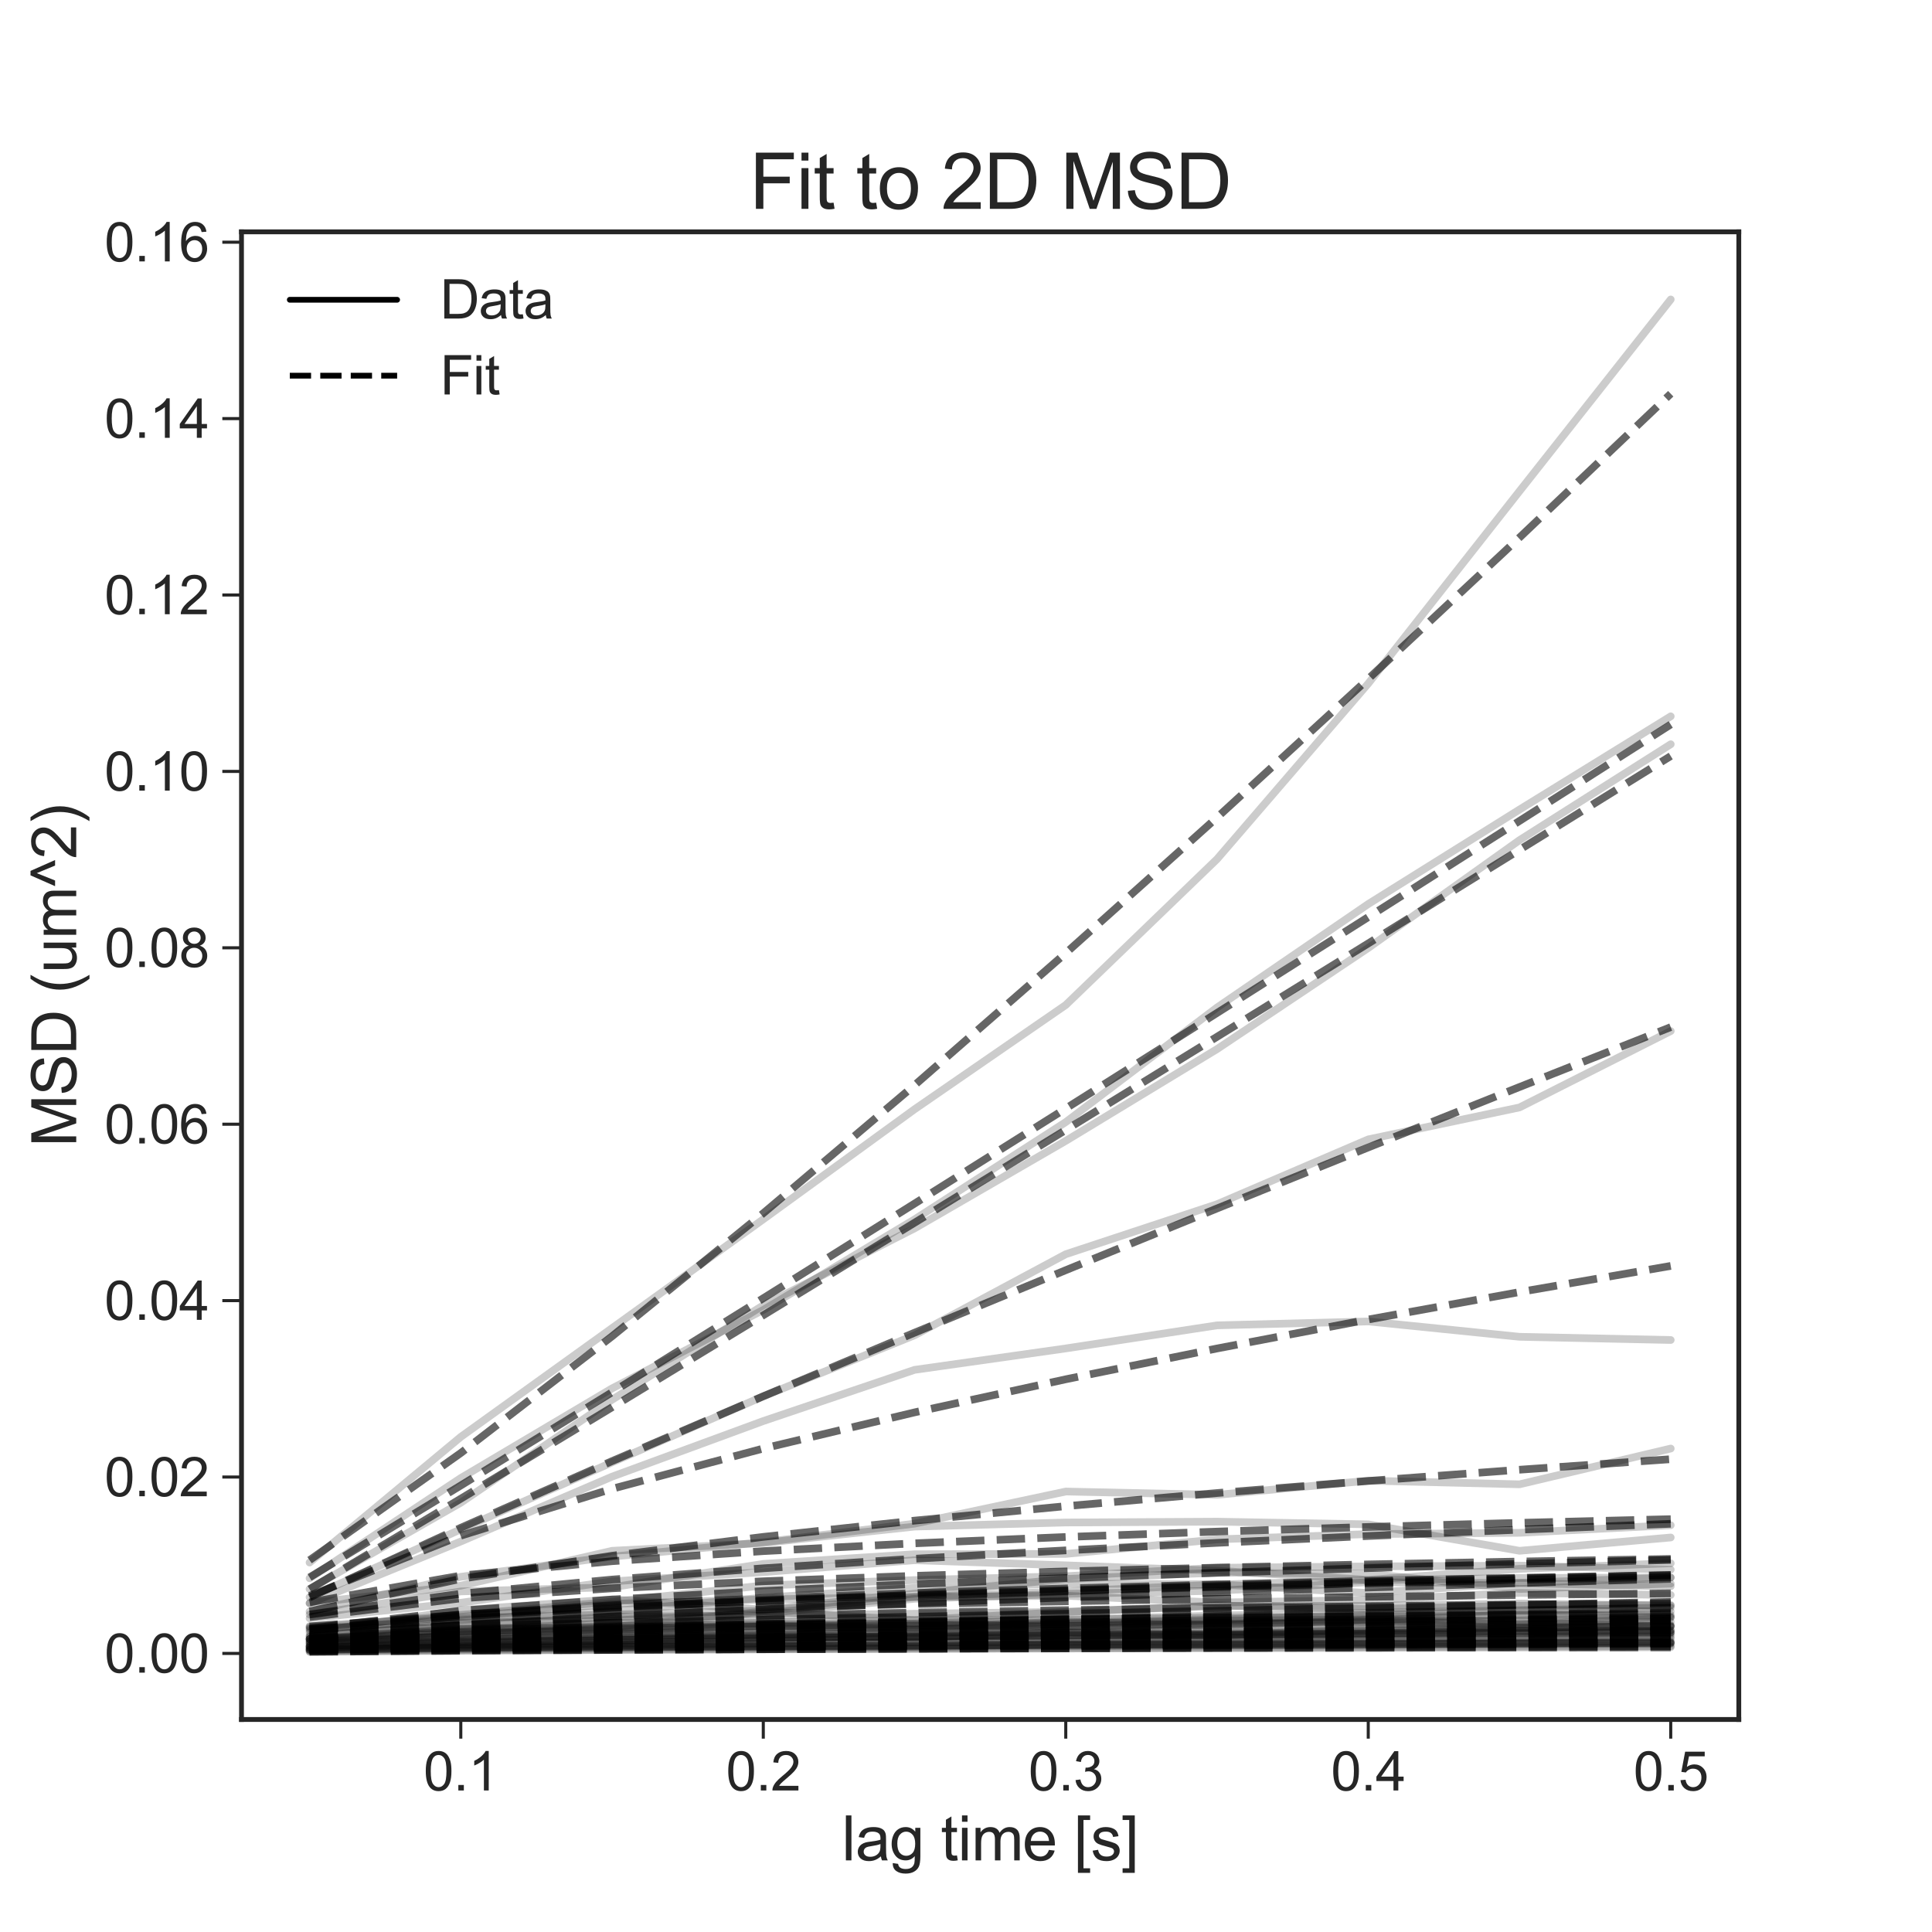 <?xml version="1.0" encoding="utf-8" standalone="no"?>
<!DOCTYPE svg PUBLIC "-//W3C//DTD SVG 1.1//EN"
  "http://www.w3.org/Graphics/SVG/1.1/DTD/svg11.dtd">
<svg xmlns:xlink="http://www.w3.org/1999/xlink" width="504pt" height="504pt" viewBox="0 0 504 504" xmlns="http://www.w3.org/2000/svg" version="1.1">
 <defs>
  <style type="text/css">*{stroke-linejoin: round; stroke-linecap: butt}</style>
 </defs>
 <g id="figure_1">
  <g id="patch_1">
   <path d="M 0 504 
L 504 504 
L 504 0 
L 0 0 
z
" style="fill: #ffffff"/>
  </g>
  <g id="axes_1">
   <g id="patch_2">
    <path d="M 63 448.56 
L 453.6 448.56 
L 453.6 60.48 
L 63 60.48 
z
" style="fill: #ffffff"/>
   </g>
   <g id="matplotlib.axis_1">
    <g id="xtick_1">
     <g id="line2d_1">
      <defs>
       <path id="m3edb7be509" d="M 0 0 
L 0 5 
" style="stroke: #262626; stroke-width: 0.8"/>
      </defs>
      <g>
       <use xlink:href="#m3edb7be509" x="120.209" y="448.56" style="fill: #262626; stroke: #262626; stroke-width: 0.8"/>
      </g>
     </g>
     <g id="text_1">
      <!-- 0.1 -->
      <g style="fill: #262626" transform="translate(110.479 467.081) scale(0.14 -0.14)">
       <defs>
        <path id="ArialMT-30" d="M 266 2259 
Q 266 3072 433 3567 
Q 600 4063 929 4331 
Q 1259 4600 1759 4600 
Q 2128 4600 2406 4451 
Q 2684 4303 2865 4023 
Q 3047 3744 3150 3342 
Q 3253 2941 3253 2259 
Q 3253 1453 3087 958 
Q 2922 463 2592 192 
Q 2263 -78 1759 -78 
Q 1097 -78 719 397 
Q 266 969 266 2259 
z
M 844 2259 
Q 844 1131 1108 757 
Q 1372 384 1759 384 
Q 2147 384 2411 759 
Q 2675 1134 2675 2259 
Q 2675 3391 2411 3762 
Q 2147 4134 1753 4134 
Q 1366 4134 1134 3806 
Q 844 3388 844 2259 
z
" transform="scale(0.016)"/>
        <path id="ArialMT-2e" d="M 581 0 
L 581 641 
L 1222 641 
L 1222 0 
L 581 0 
z
" transform="scale(0.016)"/>
        <path id="ArialMT-31" d="M 2384 0 
L 1822 0 
L 1822 3584 
Q 1619 3391 1289 3197 
Q 959 3003 697 2906 
L 697 3450 
Q 1169 3672 1522 3987 
Q 1875 4303 2022 4600 
L 2384 4600 
L 2384 0 
z
" transform="scale(0.016)"/>
       </defs>
       <use xlink:href="#ArialMT-30"/>
       <use xlink:href="#ArialMT-2e" x="55.615"/>
       <use xlink:href="#ArialMT-31" x="83.398"/>
      </g>
     </g>
    </g>
    <g id="xtick_2">
     <g id="line2d_2">
      <g>
       <use xlink:href="#m3edb7be509" x="199.118" y="448.56" style="fill: #262626; stroke: #262626; stroke-width: 0.8"/>
      </g>
     </g>
     <g id="text_2">
      <!-- 0.2 -->
      <g style="fill: #262626" transform="translate(189.388 467.081) scale(0.14 -0.14)">
       <defs>
        <path id="ArialMT-32" d="M 3222 541 
L 3222 0 
L 194 0 
Q 188 203 259 391 
Q 375 700 629 1000 
Q 884 1300 1366 1694 
Q 2113 2306 2375 2664 
Q 2638 3022 2638 3341 
Q 2638 3675 2398 3904 
Q 2159 4134 1775 4134 
Q 1369 4134 1125 3890 
Q 881 3647 878 3216 
L 300 3275 
Q 359 3922 746 4261 
Q 1134 4600 1788 4600 
Q 2447 4600 2831 4234 
Q 3216 3869 3216 3328 
Q 3216 3053 3103 2787 
Q 2991 2522 2730 2228 
Q 2469 1934 1863 1422 
Q 1356 997 1212 845 
Q 1069 694 975 541 
L 3222 541 
z
" transform="scale(0.016)"/>
       </defs>
       <use xlink:href="#ArialMT-30"/>
       <use xlink:href="#ArialMT-2e" x="55.615"/>
       <use xlink:href="#ArialMT-32" x="83.398"/>
      </g>
     </g>
    </g>
    <g id="xtick_3">
     <g id="line2d_3">
      <g>
       <use xlink:href="#m3edb7be509" x="278.027" y="448.56" style="fill: #262626; stroke: #262626; stroke-width: 0.8"/>
      </g>
     </g>
     <g id="text_3">
      <!-- 0.3 -->
      <g style="fill: #262626" transform="translate(268.297 467.081) scale(0.14 -0.14)">
       <defs>
        <path id="ArialMT-33" d="M 269 1209 
L 831 1284 
Q 928 806 1161 595 
Q 1394 384 1728 384 
Q 2125 384 2398 659 
Q 2672 934 2672 1341 
Q 2672 1728 2419 1979 
Q 2166 2231 1775 2231 
Q 1616 2231 1378 2169 
L 1441 2663 
Q 1497 2656 1531 2656 
Q 1891 2656 2178 2843 
Q 2466 3031 2466 3422 
Q 2466 3731 2256 3934 
Q 2047 4138 1716 4138 
Q 1388 4138 1169 3931 
Q 950 3725 888 3313 
L 325 3413 
Q 428 3978 793 4289 
Q 1159 4600 1703 4600 
Q 2078 4600 2393 4439 
Q 2709 4278 2876 4000 
Q 3044 3722 3044 3409 
Q 3044 3113 2884 2869 
Q 2725 2625 2413 2481 
Q 2819 2388 3044 2092 
Q 3269 1797 3269 1353 
Q 3269 753 2831 336 
Q 2394 -81 1725 -81 
Q 1122 -81 723 278 
Q 325 638 269 1209 
z
" transform="scale(0.016)"/>
       </defs>
       <use xlink:href="#ArialMT-30"/>
       <use xlink:href="#ArialMT-2e" x="55.615"/>
       <use xlink:href="#ArialMT-33" x="83.398"/>
      </g>
     </g>
    </g>
    <g id="xtick_4">
     <g id="line2d_4">
      <g>
       <use xlink:href="#m3edb7be509" x="356.936" y="448.56" style="fill: #262626; stroke: #262626; stroke-width: 0.8"/>
      </g>
     </g>
     <g id="text_4">
      <!-- 0.4 -->
      <g style="fill: #262626" transform="translate(347.206 467.081) scale(0.14 -0.14)">
       <defs>
        <path id="ArialMT-34" d="M 2069 0 
L 2069 1097 
L 81 1097 
L 81 1613 
L 2172 4581 
L 2631 4581 
L 2631 1613 
L 3250 1613 
L 3250 1097 
L 2631 1097 
L 2631 0 
L 2069 0 
z
M 2069 1613 
L 2069 3678 
L 634 1613 
L 2069 1613 
z
" transform="scale(0.016)"/>
       </defs>
       <use xlink:href="#ArialMT-30"/>
       <use xlink:href="#ArialMT-2e" x="55.615"/>
       <use xlink:href="#ArialMT-34" x="83.398"/>
      </g>
     </g>
    </g>
    <g id="xtick_5">
     <g id="line2d_5">
      <g>
       <use xlink:href="#m3edb7be509" x="435.845" y="448.56" style="fill: #262626; stroke: #262626; stroke-width: 0.8"/>
      </g>
     </g>
     <g id="text_5">
      <!-- 0.5 -->
      <g style="fill: #262626" transform="translate(426.115 467.081) scale(0.14 -0.14)">
       <defs>
        <path id="ArialMT-35" d="M 266 1200 
L 856 1250 
Q 922 819 1161 601 
Q 1400 384 1738 384 
Q 2144 384 2425 690 
Q 2706 997 2706 1503 
Q 2706 1984 2436 2262 
Q 2166 2541 1728 2541 
Q 1456 2541 1237 2417 
Q 1019 2294 894 2097 
L 366 2166 
L 809 4519 
L 3088 4519 
L 3088 3981 
L 1259 3981 
L 1013 2750 
Q 1425 3038 1878 3038 
Q 2478 3038 2890 2622 
Q 3303 2206 3303 1553 
Q 3303 931 2941 478 
Q 2500 -78 1738 -78 
Q 1113 -78 717 272 
Q 322 622 266 1200 
z
" transform="scale(0.016)"/>
       </defs>
       <use xlink:href="#ArialMT-30"/>
       <use xlink:href="#ArialMT-2e" x="55.615"/>
       <use xlink:href="#ArialMT-35" x="83.398"/>
      </g>
     </g>
    </g>
    <g id="text_6">
     <!-- lag time [s] -->
     <g style="fill: #262626" transform="translate(219.623 485.316) scale(0.16 -0.16)">
      <defs>
       <path id="ArialMT-6c" d="M 409 0 
L 409 4581 
L 972 4581 
L 972 0 
L 409 0 
z
" transform="scale(0.016)"/>
       <path id="ArialMT-61" d="M 2588 409 
Q 2275 144 1986 34 
Q 1697 -75 1366 -75 
Q 819 -75 525 192 
Q 231 459 231 875 
Q 231 1119 342 1320 
Q 453 1522 633 1644 
Q 813 1766 1038 1828 
Q 1203 1872 1538 1913 
Q 2219 1994 2541 2106 
Q 2544 2222 2544 2253 
Q 2544 2597 2384 2738 
Q 2169 2928 1744 2928 
Q 1347 2928 1158 2789 
Q 969 2650 878 2297 
L 328 2372 
Q 403 2725 575 2942 
Q 747 3159 1072 3276 
Q 1397 3394 1825 3394 
Q 2250 3394 2515 3294 
Q 2781 3194 2906 3042 
Q 3031 2891 3081 2659 
Q 3109 2516 3109 2141 
L 3109 1391 
Q 3109 606 3145 398 
Q 3181 191 3288 0 
L 2700 0 
Q 2613 175 2588 409 
z
M 2541 1666 
Q 2234 1541 1622 1453 
Q 1275 1403 1131 1340 
Q 988 1278 909 1158 
Q 831 1038 831 891 
Q 831 666 1001 516 
Q 1172 366 1500 366 
Q 1825 366 2078 508 
Q 2331 650 2450 897 
Q 2541 1088 2541 1459 
L 2541 1666 
z
" transform="scale(0.016)"/>
       <path id="ArialMT-67" d="M 319 -275 
L 866 -356 
Q 900 -609 1056 -725 
Q 1266 -881 1628 -881 
Q 2019 -881 2231 -725 
Q 2444 -569 2519 -288 
Q 2563 -116 2559 434 
Q 2191 0 1641 0 
Q 956 0 581 494 
Q 206 988 206 1678 
Q 206 2153 378 2554 
Q 550 2956 876 3175 
Q 1203 3394 1644 3394 
Q 2231 3394 2613 2919 
L 2613 3319 
L 3131 3319 
L 3131 450 
Q 3131 -325 2973 -648 
Q 2816 -972 2473 -1159 
Q 2131 -1347 1631 -1347 
Q 1038 -1347 672 -1080 
Q 306 -813 319 -275 
z
M 784 1719 
Q 784 1066 1043 766 
Q 1303 466 1694 466 
Q 2081 466 2343 764 
Q 2606 1063 2606 1700 
Q 2606 2309 2336 2618 
Q 2066 2928 1684 2928 
Q 1309 2928 1046 2623 
Q 784 2319 784 1719 
z
" transform="scale(0.016)"/>
       <path id="ArialMT-20" transform="scale(0.016)"/>
       <path id="ArialMT-74" d="M 1650 503 
L 1731 6 
Q 1494 -44 1306 -44 
Q 1000 -44 831 53 
Q 663 150 594 308 
Q 525 466 525 972 
L 525 2881 
L 113 2881 
L 113 3319 
L 525 3319 
L 525 4141 
L 1084 4478 
L 1084 3319 
L 1650 3319 
L 1650 2881 
L 1084 2881 
L 1084 941 
Q 1084 700 1114 631 
Q 1144 563 1211 522 
Q 1278 481 1403 481 
Q 1497 481 1650 503 
z
" transform="scale(0.016)"/>
       <path id="ArialMT-69" d="M 425 3934 
L 425 4581 
L 988 4581 
L 988 3934 
L 425 3934 
z
M 425 0 
L 425 3319 
L 988 3319 
L 988 0 
L 425 0 
z
" transform="scale(0.016)"/>
       <path id="ArialMT-6d" d="M 422 0 
L 422 3319 
L 925 3319 
L 925 2853 
Q 1081 3097 1340 3245 
Q 1600 3394 1931 3394 
Q 2300 3394 2536 3241 
Q 2772 3088 2869 2813 
Q 3263 3394 3894 3394 
Q 4388 3394 4653 3120 
Q 4919 2847 4919 2278 
L 4919 0 
L 4359 0 
L 4359 2091 
Q 4359 2428 4304 2576 
Q 4250 2725 4106 2815 
Q 3963 2906 3769 2906 
Q 3419 2906 3187 2673 
Q 2956 2441 2956 1928 
L 2956 0 
L 2394 0 
L 2394 2156 
Q 2394 2531 2256 2718 
Q 2119 2906 1806 2906 
Q 1569 2906 1367 2781 
Q 1166 2656 1075 2415 
Q 984 2175 984 1722 
L 984 0 
L 422 0 
z
" transform="scale(0.016)"/>
       <path id="ArialMT-65" d="M 2694 1069 
L 3275 997 
Q 3138 488 2766 206 
Q 2394 -75 1816 -75 
Q 1088 -75 661 373 
Q 234 822 234 1631 
Q 234 2469 665 2931 
Q 1097 3394 1784 3394 
Q 2450 3394 2872 2941 
Q 3294 2488 3294 1666 
Q 3294 1616 3291 1516 
L 816 1516 
Q 847 969 1125 678 
Q 1403 388 1819 388 
Q 2128 388 2347 550 
Q 2566 713 2694 1069 
z
M 847 1978 
L 2700 1978 
Q 2663 2397 2488 2606 
Q 2219 2931 1791 2931 
Q 1403 2931 1139 2672 
Q 875 2413 847 1978 
z
" transform="scale(0.016)"/>
       <path id="ArialMT-5b" d="M 434 -1272 
L 434 4581 
L 1675 4581 
L 1675 4116 
L 997 4116 
L 997 -806 
L 1675 -806 
L 1675 -1272 
L 434 -1272 
z
" transform="scale(0.016)"/>
       <path id="ArialMT-73" d="M 197 991 
L 753 1078 
Q 800 744 1014 566 
Q 1228 388 1613 388 
Q 2000 388 2187 545 
Q 2375 703 2375 916 
Q 2375 1106 2209 1216 
Q 2094 1291 1634 1406 
Q 1016 1563 777 1677 
Q 538 1791 414 1992 
Q 291 2194 291 2438 
Q 291 2659 392 2848 
Q 494 3038 669 3163 
Q 800 3259 1026 3326 
Q 1253 3394 1513 3394 
Q 1903 3394 2198 3281 
Q 2494 3169 2634 2976 
Q 2775 2784 2828 2463 
L 2278 2388 
Q 2241 2644 2061 2787 
Q 1881 2931 1553 2931 
Q 1166 2931 1000 2803 
Q 834 2675 834 2503 
Q 834 2394 903 2306 
Q 972 2216 1119 2156 
Q 1203 2125 1616 2013 
Q 2213 1853 2448 1751 
Q 2684 1650 2818 1456 
Q 2953 1263 2953 975 
Q 2953 694 2789 445 
Q 2625 197 2315 61 
Q 2006 -75 1616 -75 
Q 969 -75 630 194 
Q 291 463 197 991 
z
" transform="scale(0.016)"/>
       <path id="ArialMT-5d" d="M 1363 -1272 
L 122 -1272 
L 122 -806 
L 800 -806 
L 800 4116 
L 122 4116 
L 122 4581 
L 1363 4581 
L 1363 -1272 
z
" transform="scale(0.016)"/>
      </defs>
      <use xlink:href="#ArialMT-6c"/>
      <use xlink:href="#ArialMT-61" x="22.217"/>
      <use xlink:href="#ArialMT-67" x="77.832"/>
      <use xlink:href="#ArialMT-20" x="133.447"/>
      <use xlink:href="#ArialMT-74" x="161.23"/>
      <use xlink:href="#ArialMT-69" x="189.014"/>
      <use xlink:href="#ArialMT-6d" x="211.23"/>
      <use xlink:href="#ArialMT-65" x="294.531"/>
      <use xlink:href="#ArialMT-20" x="350.146"/>
      <use xlink:href="#ArialMT-5b" x="377.93"/>
      <use xlink:href="#ArialMT-73" x="405.713"/>
      <use xlink:href="#ArialMT-5d" x="455.713"/>
     </g>
    </g>
   </g>
   <g id="matplotlib.axis_2">
    <g id="ytick_1">
     <g id="line2d_6">
      <defs>
       <path id="me69f9280f8" d="M 0 0 
L -5 0 
" style="stroke: #262626; stroke-width: 0.8"/>
      </defs>
      <g>
       <use xlink:href="#me69f9280f8" x="63" y="431.333" style="fill: #262626; stroke: #262626; stroke-width: 0.8"/>
      </g>
     </g>
     <g id="text_7">
      <!-- 0.00 -->
      <g style="fill: #262626" transform="translate(27.255 436.344) scale(0.14 -0.14)">
       <use xlink:href="#ArialMT-30"/>
       <use xlink:href="#ArialMT-2e" x="55.615"/>
       <use xlink:href="#ArialMT-30" x="83.398"/>
       <use xlink:href="#ArialMT-30" x="139.014"/>
      </g>
     </g>
    </g>
    <g id="ytick_2">
     <g id="line2d_7">
      <g>
       <use xlink:href="#me69f9280f8" x="63" y="385.314" style="fill: #262626; stroke: #262626; stroke-width: 0.8"/>
      </g>
     </g>
     <g id="text_8">
      <!-- 0.02 -->
      <g style="fill: #262626" transform="translate(27.255 390.325) scale(0.14 -0.14)">
       <use xlink:href="#ArialMT-30"/>
       <use xlink:href="#ArialMT-2e" x="55.615"/>
       <use xlink:href="#ArialMT-30" x="83.398"/>
       <use xlink:href="#ArialMT-32" x="139.014"/>
      </g>
     </g>
    </g>
    <g id="ytick_3">
     <g id="line2d_8">
      <g>
       <use xlink:href="#me69f9280f8" x="63" y="339.295" style="fill: #262626; stroke: #262626; stroke-width: 0.8"/>
      </g>
     </g>
     <g id="text_9">
      <!-- 0.04 -->
      <g style="fill: #262626" transform="translate(27.255 344.306) scale(0.14 -0.14)">
       <use xlink:href="#ArialMT-30"/>
       <use xlink:href="#ArialMT-2e" x="55.615"/>
       <use xlink:href="#ArialMT-30" x="83.398"/>
       <use xlink:href="#ArialMT-34" x="139.014"/>
      </g>
     </g>
    </g>
    <g id="ytick_4">
     <g id="line2d_9">
      <g>
       <use xlink:href="#me69f9280f8" x="63" y="293.276" style="fill: #262626; stroke: #262626; stroke-width: 0.8"/>
      </g>
     </g>
     <g id="text_10">
      <!-- 0.06 -->
      <g style="fill: #262626" transform="translate(27.255 298.287) scale(0.14 -0.14)">
       <defs>
        <path id="ArialMT-36" d="M 3184 3459 
L 2625 3416 
Q 2550 3747 2413 3897 
Q 2184 4138 1850 4138 
Q 1581 4138 1378 3988 
Q 1113 3794 959 3422 
Q 806 3050 800 2363 
Q 1003 2672 1297 2822 
Q 1591 2972 1913 2972 
Q 2475 2972 2870 2558 
Q 3266 2144 3266 1488 
Q 3266 1056 3080 686 
Q 2894 316 2569 119 
Q 2244 -78 1831 -78 
Q 1128 -78 684 439 
Q 241 956 241 2144 
Q 241 3472 731 4075 
Q 1159 4600 1884 4600 
Q 2425 4600 2770 4297 
Q 3116 3994 3184 3459 
z
M 888 1484 
Q 888 1194 1011 928 
Q 1134 663 1356 523 
Q 1578 384 1822 384 
Q 2178 384 2434 671 
Q 2691 959 2691 1453 
Q 2691 1928 2437 2201 
Q 2184 2475 1800 2475 
Q 1419 2475 1153 2201 
Q 888 1928 888 1484 
z
" transform="scale(0.016)"/>
       </defs>
       <use xlink:href="#ArialMT-30"/>
       <use xlink:href="#ArialMT-2e" x="55.615"/>
       <use xlink:href="#ArialMT-30" x="83.398"/>
       <use xlink:href="#ArialMT-36" x="139.014"/>
      </g>
     </g>
    </g>
    <g id="ytick_5">
     <g id="line2d_10">
      <g>
       <use xlink:href="#me69f9280f8" x="63" y="247.258" style="fill: #262626; stroke: #262626; stroke-width: 0.8"/>
      </g>
     </g>
     <g id="text_11">
      <!-- 0.08 -->
      <g style="fill: #262626" transform="translate(27.255 252.268) scale(0.14 -0.14)">
       <defs>
        <path id="ArialMT-38" d="M 1131 2484 
Q 781 2613 612 2850 
Q 444 3088 444 3419 
Q 444 3919 803 4259 
Q 1163 4600 1759 4600 
Q 2359 4600 2725 4251 
Q 3091 3903 3091 3403 
Q 3091 3084 2923 2848 
Q 2756 2613 2416 2484 
Q 2838 2347 3058 2040 
Q 3278 1734 3278 1309 
Q 3278 722 2862 322 
Q 2447 -78 1769 -78 
Q 1091 -78 675 323 
Q 259 725 259 1325 
Q 259 1772 486 2073 
Q 713 2375 1131 2484 
z
M 1019 3438 
Q 1019 3113 1228 2906 
Q 1438 2700 1772 2700 
Q 2097 2700 2305 2904 
Q 2513 3109 2513 3406 
Q 2513 3716 2298 3927 
Q 2084 4138 1766 4138 
Q 1444 4138 1231 3931 
Q 1019 3725 1019 3438 
z
M 838 1322 
Q 838 1081 952 856 
Q 1066 631 1291 507 
Q 1516 384 1775 384 
Q 2178 384 2440 643 
Q 2703 903 2703 1303 
Q 2703 1709 2433 1975 
Q 2163 2241 1756 2241 
Q 1359 2241 1098 1978 
Q 838 1716 838 1322 
z
" transform="scale(0.016)"/>
       </defs>
       <use xlink:href="#ArialMT-30"/>
       <use xlink:href="#ArialMT-2e" x="55.615"/>
       <use xlink:href="#ArialMT-30" x="83.398"/>
       <use xlink:href="#ArialMT-38" x="139.014"/>
      </g>
     </g>
    </g>
    <g id="ytick_6">
     <g id="line2d_11">
      <g>
       <use xlink:href="#me69f9280f8" x="63" y="201.239" style="fill: #262626; stroke: #262626; stroke-width: 0.8"/>
      </g>
     </g>
     <g id="text_12">
      <!-- 0.10 -->
      <g style="fill: #262626" transform="translate(27.255 206.249) scale(0.14 -0.14)">
       <use xlink:href="#ArialMT-30"/>
       <use xlink:href="#ArialMT-2e" x="55.615"/>
       <use xlink:href="#ArialMT-31" x="83.398"/>
       <use xlink:href="#ArialMT-30" x="139.014"/>
      </g>
     </g>
    </g>
    <g id="ytick_7">
     <g id="line2d_12">
      <g>
       <use xlink:href="#me69f9280f8" x="63" y="155.22" style="fill: #262626; stroke: #262626; stroke-width: 0.8"/>
      </g>
     </g>
     <g id="text_13">
      <!-- 0.12 -->
      <g style="fill: #262626" transform="translate(27.255 160.23) scale(0.14 -0.14)">
       <use xlink:href="#ArialMT-30"/>
       <use xlink:href="#ArialMT-2e" x="55.615"/>
       <use xlink:href="#ArialMT-31" x="83.398"/>
       <use xlink:href="#ArialMT-32" x="139.014"/>
      </g>
     </g>
    </g>
    <g id="ytick_8">
     <g id="line2d_13">
      <g>
       <use xlink:href="#me69f9280f8" x="63" y="109.201" style="fill: #262626; stroke: #262626; stroke-width: 0.8"/>
      </g>
     </g>
     <g id="text_14">
      <!-- 0.14 -->
      <g style="fill: #262626" transform="translate(27.255 114.211) scale(0.14 -0.14)">
       <use xlink:href="#ArialMT-30"/>
       <use xlink:href="#ArialMT-2e" x="55.615"/>
       <use xlink:href="#ArialMT-31" x="83.398"/>
       <use xlink:href="#ArialMT-34" x="139.014"/>
      </g>
     </g>
    </g>
    <g id="ytick_9">
     <g id="line2d_14">
      <g>
       <use xlink:href="#me69f9280f8" x="63" y="63.182" style="fill: #262626; stroke: #262626; stroke-width: 0.8"/>
      </g>
     </g>
     <g id="text_15">
      <!-- 0.16 -->
      <g style="fill: #262626" transform="translate(27.255 68.192) scale(0.14 -0.14)">
       <use xlink:href="#ArialMT-30"/>
       <use xlink:href="#ArialMT-2e" x="55.615"/>
       <use xlink:href="#ArialMT-31" x="83.398"/>
       <use xlink:href="#ArialMT-36" x="139.014"/>
      </g>
     </g>
    </g>
    <g id="text_16">
     <!-- MSD (um^2) -->
     <g style="fill: #262626" transform="translate(19.887 299.163) rotate(-90) scale(0.16 -0.16)">
      <defs>
       <path id="ArialMT-4d" d="M 475 0 
L 475 4581 
L 1388 4581 
L 2472 1338 
Q 2622 884 2691 659 
Q 2769 909 2934 1394 
L 4031 4581 
L 4847 4581 
L 4847 0 
L 4263 0 
L 4263 3834 
L 2931 0 
L 2384 0 
L 1059 3900 
L 1059 0 
L 475 0 
z
" transform="scale(0.016)"/>
       <path id="ArialMT-53" d="M 288 1472 
L 859 1522 
Q 900 1178 1048 958 
Q 1197 738 1509 602 
Q 1822 466 2213 466 
Q 2559 466 2825 569 
Q 3091 672 3220 851 
Q 3350 1031 3350 1244 
Q 3350 1459 3225 1620 
Q 3100 1781 2813 1891 
Q 2628 1963 1997 2114 
Q 1366 2266 1113 2400 
Q 784 2572 623 2826 
Q 463 3081 463 3397 
Q 463 3744 659 4045 
Q 856 4347 1234 4503 
Q 1613 4659 2075 4659 
Q 2584 4659 2973 4495 
Q 3363 4331 3572 4012 
Q 3781 3694 3797 3291 
L 3216 3247 
Q 3169 3681 2898 3903 
Q 2628 4125 2100 4125 
Q 1550 4125 1298 3923 
Q 1047 3722 1047 3438 
Q 1047 3191 1225 3031 
Q 1400 2872 2139 2705 
Q 2878 2538 3153 2413 
Q 3553 2228 3743 1945 
Q 3934 1663 3934 1294 
Q 3934 928 3725 604 
Q 3516 281 3123 101 
Q 2731 -78 2241 -78 
Q 1619 -78 1198 103 
Q 778 284 539 648 
Q 300 1013 288 1472 
z
" transform="scale(0.016)"/>
       <path id="ArialMT-44" d="M 494 0 
L 494 4581 
L 2072 4581 
Q 2606 4581 2888 4516 
Q 3281 4425 3559 4188 
Q 3922 3881 4101 3404 
Q 4281 2928 4281 2316 
Q 4281 1794 4159 1391 
Q 4038 988 3847 723 
Q 3656 459 3429 307 
Q 3203 156 2883 78 
Q 2563 0 2147 0 
L 494 0 
z
M 1100 541 
L 2078 541 
Q 2531 541 2789 625 
Q 3047 709 3200 863 
Q 3416 1078 3536 1442 
Q 3656 1806 3656 2325 
Q 3656 3044 3420 3430 
Q 3184 3816 2847 3947 
Q 2603 4041 2063 4041 
L 1100 4041 
L 1100 541 
z
" transform="scale(0.016)"/>
       <path id="ArialMT-28" d="M 1497 -1347 
Q 1031 -759 709 28 
Q 388 816 388 1659 
Q 388 2403 628 3084 
Q 909 3875 1497 4659 
L 1900 4659 
Q 1522 4009 1400 3731 
Q 1209 3300 1100 2831 
Q 966 2247 966 1656 
Q 966 153 1900 -1347 
L 1497 -1347 
z
" transform="scale(0.016)"/>
       <path id="ArialMT-75" d="M 2597 0 
L 2597 488 
Q 2209 -75 1544 -75 
Q 1250 -75 995 37 
Q 741 150 617 320 
Q 494 491 444 738 
Q 409 903 409 1263 
L 409 3319 
L 972 3319 
L 972 1478 
Q 972 1038 1006 884 
Q 1059 663 1231 536 
Q 1403 409 1656 409 
Q 1909 409 2131 539 
Q 2353 669 2445 892 
Q 2538 1116 2538 1541 
L 2538 3319 
L 3100 3319 
L 3100 0 
L 2597 0 
z
" transform="scale(0.016)"/>
       <path id="ArialMT-5e" d="M 747 2156 
L 169 2156 
L 1272 4659 
L 1725 4659 
L 2834 2156 
L 2269 2156 
L 1497 4022 
L 747 2156 
z
" transform="scale(0.016)"/>
       <path id="ArialMT-29" d="M 791 -1347 
L 388 -1347 
Q 1322 153 1322 1656 
Q 1322 2244 1188 2822 
Q 1081 3291 891 3722 
Q 769 4003 388 4659 
L 791 4659 
Q 1378 3875 1659 3084 
Q 1900 2403 1900 1659 
Q 1900 816 1576 28 
Q 1253 -759 791 -1347 
z
" transform="scale(0.016)"/>
      </defs>
      <use xlink:href="#ArialMT-4d"/>
      <use xlink:href="#ArialMT-53" x="83.301"/>
      <use xlink:href="#ArialMT-44" x="150"/>
      <use xlink:href="#ArialMT-20" x="222.217"/>
      <use xlink:href="#ArialMT-28" x="250"/>
      <use xlink:href="#ArialMT-75" x="283.301"/>
      <use xlink:href="#ArialMT-6d" x="338.916"/>
      <use xlink:href="#ArialMT-5e" x="422.217"/>
      <use xlink:href="#ArialMT-32" x="469.141"/>
      <use xlink:href="#ArialMT-29" x="524.756"/>
     </g>
    </g>
   </g>
   <g id="line2d_15">
    <path d="M 80.755 430.373 
L 120.209 429.926 
L 159.664 429.655 
L 199.118 429.446 
L 238.573 429.263 
L 278.027 429.09 
L 317.482 428.916 
L 356.936 428.768 
L 396.391 428.668 
L 435.845 428.542 
" clip-path="url(#p370f0e47e4)" style="fill: none; stroke: #000000; stroke-opacity: 0.2; stroke-width: 2; stroke-linecap: round"/>
   </g>
   <g id="line2d_16">
    <path d="M 80.755 424.405 
L 120.209 424.936 
L 159.664 424.465 
L 199.118 420.387 
L 238.573 422.617 
L 278.027 420.514 
L 317.482 418.806 
L 356.936 419.771 
L 396.391 418.863 
L 435.845 418.684 
" clip-path="url(#p370f0e47e4)" style="fill: none; stroke: #000000; stroke-opacity: 0.2; stroke-width: 2; stroke-linecap: round"/>
   </g>
   <g id="line2d_17">
    <path d="M 80.755 430.801 
L 120.209 430.516 
L 159.664 430.336 
L 199.118 430.222 
L 238.573 430.123 
L 278.027 430.045 
L 317.482 429.972 
L 356.936 429.89 
L 396.391 429.792 
L 435.845 429.706 
" clip-path="url(#p370f0e47e4)" style="fill: none; stroke: #000000; stroke-opacity: 0.2; stroke-width: 2; stroke-linecap: round"/>
   </g>
   <g id="line2d_18">
    <path d="M 80.755 429.299 
L 120.209 428.394 
L 159.664 427.831 
L 199.118 427.377 
L 238.573 426.979 
L 278.027 426.671 
L 317.482 426.452 
L 356.936 426.159 
L 396.391 425.9 
L 435.845 425.57 
" clip-path="url(#p370f0e47e4)" style="fill: none; stroke: #000000; stroke-opacity: 0.2; stroke-width: 2; stroke-linecap: round"/>
   </g>
   <g id="line2d_19">
    <path d="M 80.755 430.577 
L 120.209 430.236 
L 159.664 429.998 
L 199.118 429.851 
L 238.573 429.665 
L 278.027 429.466 
L 317.482 429.293 
L 356.936 429.121 
L 396.391 428.975 
L 435.845 428.839 
" clip-path="url(#p370f0e47e4)" style="fill: none; stroke: #000000; stroke-opacity: 0.2; stroke-width: 2; stroke-linecap: round"/>
   </g>
   <g id="line2d_20">
    <path d="M 80.755 429.776 
L 120.209 428.953 
L 159.664 428.429 
L 199.118 427.903 
L 238.573 427.494 
L 278.027 427.17 
L 317.482 426.816 
L 356.936 426.51 
L 396.391 426.232 
L 435.845 426.032 
" clip-path="url(#p370f0e47e4)" style="fill: none; stroke: #000000; stroke-opacity: 0.2; stroke-width: 2; stroke-linecap: round"/>
   </g>
   <g id="line2d_21">
    <path d="M 80.755 430.412 
L 120.209 430.008 
L 159.664 429.686 
L 199.118 429.461 
L 238.573 429.327 
L 278.027 429.115 
L 317.482 428.991 
L 356.936 428.872 
L 396.391 428.759 
L 435.845 428.679 
" clip-path="url(#p370f0e47e4)" style="fill: none; stroke: #000000; stroke-opacity: 0.2; stroke-width: 2; stroke-linecap: round"/>
   </g>
   <g id="line2d_22">
    <path d="M 80.755 429.81 
L 120.209 429.359 
L 159.664 428.984 
L 199.118 428.679 
L 238.573 428.464 
L 278.027 428.297 
L 317.482 428.094 
L 356.936 427.85 
L 396.391 427.748 
L 435.845 427.484 
" clip-path="url(#p370f0e47e4)" style="fill: none; stroke: #000000; stroke-opacity: 0.2; stroke-width: 2; stroke-linecap: round"/>
   </g>
   <g id="line2d_23">
    <path d="M 80.755 427.012 
L 120.209 425.2 
L 159.664 423.406 
L 199.118 423.446 
L 238.573 423.605 
L 278.027 424.426 
L 317.482 423.51 
L 356.936 422.688 
L 396.391 421.141 
L 435.845 421.766 
" clip-path="url(#p370f0e47e4)" style="fill: none; stroke: #000000; stroke-opacity: 0.2; stroke-width: 2; stroke-linecap: round"/>
   </g>
   <g id="line2d_24">
    <path d="M 80.755 430.382 
L 120.209 429.729 
L 159.664 429.26 
L 199.118 428.804 
L 238.573 428.386 
L 278.027 428.095 
L 317.482 427.78 
L 356.936 427.467 
L 396.391 427.224 
L 435.845 426.986 
" clip-path="url(#p370f0e47e4)" style="fill: none; stroke: #000000; stroke-opacity: 0.2; stroke-width: 2; stroke-linecap: round"/>
   </g>
   <g id="line2d_25">
    <path d="M 80.755 430.92 
L 120.209 430.624 
L 159.664 430.424 
L 199.118 430.262 
L 238.573 430.104 
L 278.027 429.938 
L 317.482 429.797 
L 356.936 429.657 
L 396.391 429.531 
L 435.845 429.42 
" clip-path="url(#p370f0e47e4)" style="fill: none; stroke: #000000; stroke-opacity: 0.2; stroke-width: 2; stroke-linecap: round"/>
   </g>
   <g id="line2d_26">
    <path d="M 80.755 430.293 
L 120.209 429.897 
L 159.664 429.682 
L 199.118 429.467 
L 238.573 429.296 
L 278.027 429.157 
L 317.482 428.959 
L 356.936 428.864 
L 396.391 428.715 
L 435.845 428.547 
" clip-path="url(#p370f0e47e4)" style="fill: none; stroke: #000000; stroke-opacity: 0.2; stroke-width: 2; stroke-linecap: round"/>
   </g>
   <g id="line2d_27">
    <path d="M 80.755 416.66 
L 120.209 398.957 
L 159.664 381.49 
L 199.118 364.244 
L 238.573 348.336 
L 278.027 327.183 
L 317.482 314.147 
L 356.936 297.228 
L 396.391 288.896 
L 435.845 268.974 
" clip-path="url(#p370f0e47e4)" style="fill: none; stroke: #000000; stroke-opacity: 0.2; stroke-width: 2; stroke-linecap: round"/>
   </g>
   <g id="line2d_28">
    <path d="M 80.755 429.327 
L 120.209 428.48 
L 159.664 427.823 
L 199.118 427.337 
L 238.573 427.016 
L 278.027 426.682 
L 317.482 426.583 
L 356.936 426.251 
L 396.391 426.031 
L 435.845 425.896 
" clip-path="url(#p370f0e47e4)" style="fill: none; stroke: #000000; stroke-opacity: 0.2; stroke-width: 2; stroke-linecap: round"/>
   </g>
   <g id="line2d_29">
    <path d="M 80.755 428.251 
L 120.209 427.218 
L 159.664 426.342 
L 199.118 425.102 
L 238.573 424.785 
L 278.027 424.759 
L 317.482 423.873 
L 356.936 423.181 
L 396.391 423.645 
L 435.845 423.084 
" clip-path="url(#p370f0e47e4)" style="fill: none; stroke: #000000; stroke-opacity: 0.2; stroke-width: 2; stroke-linecap: round"/>
   </g>
   <g id="line2d_30">
    <path d="M 80.755 424.216 
L 120.209 421.798 
L 159.664 418.384 
L 199.118 417.242 
L 238.573 416.585 
L 278.027 415.173 
L 317.482 413.368 
L 356.936 412.24 
L 396.391 411.652 
L 435.845 411.516 
" clip-path="url(#p370f0e47e4)" style="fill: none; stroke: #000000; stroke-opacity: 0.2; stroke-width: 2; stroke-linecap: round"/>
   </g>
   <g id="line2d_31">
    <path d="M 80.755 428.14 
L 120.209 426.833 
L 159.664 426.776 
L 199.118 426.58 
L 238.573 425.729 
L 278.027 425.883 
L 317.482 425.913 
L 356.936 425.478 
L 396.391 425.305 
L 435.845 425.302 
" clip-path="url(#p370f0e47e4)" style="fill: none; stroke: #000000; stroke-opacity: 0.2; stroke-width: 2; stroke-linecap: round"/>
   </g>
   <g id="line2d_32">
    <path d="M 80.755 424.915 
L 120.209 422.635 
L 159.664 420.274 
L 199.118 416.783 
L 238.573 414.244 
L 278.027 413.099 
L 317.482 413.305 
L 356.936 415.577 
L 396.391 412.9 
L 435.845 411.551 
" clip-path="url(#p370f0e47e4)" style="fill: none; stroke: #000000; stroke-opacity: 0.2; stroke-width: 2; stroke-linecap: round"/>
   </g>
   <g id="line2d_33">
    <path d="M 80.755 411.722 
L 120.209 385.573 
L 159.664 362.191 
L 199.118 341.717 
L 238.573 318.102 
L 278.027 292.72 
L 317.482 262.828 
L 356.936 235.83 
L 396.391 211.184 
L 435.845 186.869 
" clip-path="url(#p370f0e47e4)" style="fill: none; stroke: #000000; stroke-opacity: 0.2; stroke-width: 2; stroke-linecap: round"/>
   </g>
   <g id="line2d_34">
    <path d="M 80.755 429.388 
L 120.209 427.908 
L 159.664 426.674 
L 199.118 426.416 
L 238.573 426.127 
L 278.027 425.259 
L 317.482 425.676 
L 356.936 425.231 
L 396.391 424.505 
L 435.845 423.924 
" clip-path="url(#p370f0e47e4)" style="fill: none; stroke: #000000; stroke-opacity: 0.2; stroke-width: 2; stroke-linecap: round"/>
   </g>
   <g id="line2d_35">
    <path d="M 80.755 427.02 
L 120.209 423.343 
L 159.664 422.723 
L 199.118 420.887 
L 238.573 417.072 
L 278.027 415.79 
L 317.482 414.982 
L 356.936 412.748 
L 396.391 412.986 
L 435.845 413.823 
" clip-path="url(#p370f0e47e4)" style="fill: none; stroke: #000000; stroke-opacity: 0.2; stroke-width: 2; stroke-linecap: round"/>
   </g>
   <g id="line2d_36">
    <path d="M 80.755 424.655 
L 120.209 421.271 
L 159.664 417.85 
L 199.118 413.596 
L 238.573 412.197 
L 278.027 411.185 
L 317.482 408.986 
L 356.936 408.63 
L 396.391 408.42 
L 435.845 409.468 
" clip-path="url(#p370f0e47e4)" style="fill: none; stroke: #000000; stroke-opacity: 0.2; stroke-width: 2; stroke-linecap: round"/>
   </g>
   <g id="line2d_37">
    <path d="M 80.755 425.276 
L 120.209 422.078 
L 159.664 421.198 
L 199.118 420.18 
L 238.573 416.622 
L 278.027 416.279 
L 317.482 418.062 
L 356.936 417.389 
L 396.391 415.536 
L 435.845 416.083 
" clip-path="url(#p370f0e47e4)" style="fill: none; stroke: #000000; stroke-opacity: 0.2; stroke-width: 2; stroke-linecap: round"/>
   </g>
   <g id="line2d_38">
    <path d="M 80.755 429.626 
L 120.209 428.765 
L 159.664 428.175 
L 199.118 427.349 
L 238.573 426.871 
L 278.027 426.647 
L 317.482 426.03 
L 356.936 425.469 
L 396.391 424.803 
L 435.845 424.069 
" clip-path="url(#p370f0e47e4)" style="fill: none; stroke: #000000; stroke-opacity: 0.2; stroke-width: 2; stroke-linecap: round"/>
   </g>
   <g id="line2d_39">
    <path d="M 80.755 414.526 
L 120.209 392.005 
L 159.664 365.139 
L 199.118 340.524 
L 238.573 320.449 
L 278.027 297.613 
L 317.482 273.678 
L 356.936 247.297 
L 396.391 219.169 
L 435.845 194.149 
" clip-path="url(#p370f0e47e4)" style="fill: none; stroke: #000000; stroke-opacity: 0.2; stroke-width: 2; stroke-linecap: round"/>
   </g>
   <g id="line2d_40">
    <path d="M 80.755 428.141 
L 120.209 427.7 
L 159.664 427.571 
L 199.118 426.39 
L 238.573 427.24 
L 278.027 425.834 
L 317.482 426.701 
L 356.936 424.878 
L 396.391 424.601 
L 435.845 424.351 
" clip-path="url(#p370f0e47e4)" style="fill: none; stroke: #000000; stroke-opacity: 0.2; stroke-width: 2; stroke-linecap: round"/>
   </g>
   <g id="line2d_41">
    <path d="M 80.755 425.823 
L 120.209 420.04 
L 159.664 417.237 
L 199.118 419.899 
L 238.573 415.734 
L 278.027 411.898 
L 317.482 410.265 
L 356.936 410.558 
L 396.391 414.52 
L 435.845 413.11 
" clip-path="url(#p370f0e47e4)" style="fill: none; stroke: #000000; stroke-opacity: 0.2; stroke-width: 2; stroke-linecap: round"/>
   </g>
   <g id="line2d_42">
    <path d="M 80.755 429.55 
L 120.209 429.247 
L 159.664 428.644 
L 199.118 428.078 
L 238.573 427.164 
L 278.027 427.623 
L 317.482 427.182 
L 356.936 427.009 
L 396.391 426.975 
L 435.845 426.416 
" clip-path="url(#p370f0e47e4)" style="fill: none; stroke: #000000; stroke-opacity: 0.2; stroke-width: 2; stroke-linecap: round"/>
   </g>
   <g id="line2d_43">
    <path d="M 80.755 420.406 
L 120.209 411.338 
L 159.664 406.065 
L 199.118 402.315 
L 238.573 397.474 
L 278.027 389.095 
L 317.482 389.951 
L 356.936 386.259 
L 396.391 387.212 
L 435.845 377.881 
" clip-path="url(#p370f0e47e4)" style="fill: none; stroke: #000000; stroke-opacity: 0.2; stroke-width: 2; stroke-linecap: round"/>
   </g>
   <g id="line2d_44">
    <path d="M 80.755 427.5 
L 120.209 425.585 
L 159.664 424.163 
L 199.118 423.794 
L 238.573 424.085 
L 278.027 423.353 
L 317.482 422.486 
L 356.936 421.304 
L 396.391 420.218 
L 435.845 420.364 
" clip-path="url(#p370f0e47e4)" style="fill: none; stroke: #000000; stroke-opacity: 0.2; stroke-width: 2; stroke-linecap: round"/>
   </g>
   <g id="line2d_45">
    <path d="M 80.755 427.622 
L 120.209 425.929 
L 159.664 425.577 
L 199.118 424.285 
L 238.573 424.015 
L 278.027 424.115 
L 317.482 423.545 
L 356.936 423.027 
L 396.391 422.693 
L 435.845 421.82 
" clip-path="url(#p370f0e47e4)" style="fill: none; stroke: #000000; stroke-opacity: 0.2; stroke-width: 2; stroke-linecap: round"/>
   </g>
   <g id="line2d_46">
    <path d="M 80.755 427.567 
L 120.209 425.598 
L 159.664 424.665 
L 199.118 423.257 
L 238.573 422.705 
L 278.027 422.506 
L 317.482 422.014 
L 356.936 421.739 
L 396.391 421.403 
L 435.845 421.274 
" clip-path="url(#p370f0e47e4)" style="fill: none; stroke: #000000; stroke-opacity: 0.2; stroke-width: 2; stroke-linecap: round"/>
   </g>
   <g id="line2d_47">
    <path d="M 80.755 407.621 
L 120.209 374.835 
L 159.664 346.471 
L 199.118 318.069 
L 238.573 289.378 
L 278.027 262.171 
L 317.482 224.121 
L 356.936 178.312 
L 396.391 128.133 
L 435.845 78.12 
" clip-path="url(#p370f0e47e4)" style="fill: none; stroke: #000000; stroke-opacity: 0.2; stroke-width: 2; stroke-linecap: round"/>
   </g>
   <g id="line2d_48">
    <path d="M 80.755 428.798 
L 120.209 428.004 
L 159.664 427.33 
L 199.118 427.037 
L 238.573 426.732 
L 278.027 426.416 
L 317.482 426.387 
L 356.936 426.047 
L 396.391 425.637 
L 435.845 425.222 
" clip-path="url(#p370f0e47e4)" style="fill: none; stroke: #000000; stroke-opacity: 0.2; stroke-width: 2; stroke-linecap: round"/>
   </g>
   <g id="line2d_49">
    <path d="M 80.755 422.166 
L 120.209 418.11 
L 159.664 412.522 
L 199.118 410.12 
L 238.573 407.01 
L 278.027 408.348 
L 317.482 409.757 
L 356.936 412.147 
L 396.391 409.259 
L 435.845 407.812 
" clip-path="url(#p370f0e47e4)" style="fill: none; stroke: #000000; stroke-opacity: 0.2; stroke-width: 2; stroke-linecap: round"/>
   </g>
   <g id="line2d_50">
    <path d="M 80.755 427.557 
L 120.209 427.054 
L 159.664 426.088 
L 199.118 425.95 
L 238.573 425.196 
L 278.027 424.172 
L 317.482 423.794 
L 356.936 423.411 
L 396.391 424.669 
L 435.845 424.219 
" clip-path="url(#p370f0e47e4)" style="fill: none; stroke: #000000; stroke-opacity: 0.2; stroke-width: 2; stroke-linecap: round"/>
   </g>
   <g id="line2d_51">
    <path d="M 80.755 430.052 
L 120.209 429.741 
L 159.664 429.482 
L 199.118 429.776 
L 238.573 429.594 
L 278.027 429.047 
L 317.482 429.171 
L 356.936 429.091 
L 396.391 428.695 
L 435.845 428.395 
" clip-path="url(#p370f0e47e4)" style="fill: none; stroke: #000000; stroke-opacity: 0.2; stroke-width: 2; stroke-linecap: round"/>
   </g>
   <g id="line2d_52">
    <path d="M 80.755 418.197 
L 120.209 413.658 
L 159.664 404.555 
L 199.118 402.516 
L 238.573 398.24 
L 278.027 397.171 
L 317.482 396.956 
L 356.936 397.654 
L 396.391 404.556 
L 435.845 401.084 
" clip-path="url(#p370f0e47e4)" style="fill: none; stroke: #000000; stroke-opacity: 0.2; stroke-width: 2; stroke-linecap: round"/>
   </g>
   <g id="line2d_53">
    <path d="M 80.755 427.677 
L 120.209 426.039 
L 159.664 425.153 
L 199.118 424.231 
L 238.573 423.541 
L 278.027 422.514 
L 317.482 421.451 
L 356.936 420.758 
L 396.391 420.087 
L 435.845 419.348 
" clip-path="url(#p370f0e47e4)" style="fill: none; stroke: #000000; stroke-opacity: 0.2; stroke-width: 2; stroke-linecap: round"/>
   </g>
   <g id="line2d_54">
    <path d="M 80.755 429.986 
L 120.209 429.746 
L 159.664 429.276 
L 199.118 429.339 
L 238.573 429.348 
L 278.027 428.933 
L 317.482 428.734 
L 356.936 428.394 
L 396.391 428.315 
L 435.845 428.164 
" clip-path="url(#p370f0e47e4)" style="fill: none; stroke: #000000; stroke-opacity: 0.2; stroke-width: 2; stroke-linecap: round"/>
   </g>
   <g id="line2d_55">
    <path d="M 80.755 418.254 
L 120.209 402.126 
L 159.664 385.209 
L 199.118 370.707 
L 238.573 357.352 
L 278.027 351.765 
L 317.482 345.745 
L 356.936 344.722 
L 396.391 348.729 
L 435.845 349.564 
" clip-path="url(#p370f0e47e4)" style="fill: none; stroke: #000000; stroke-opacity: 0.2; stroke-width: 2; stroke-linecap: round"/>
   </g>
   <g id="line2d_56">
    <path d="M 80.755 426.617 
L 120.209 424.123 
L 159.664 421.766 
L 199.118 421.457 
L 238.573 420.975 
L 278.027 420.482 
L 317.482 418.93 
L 356.936 418.936 
L 396.391 418.318 
L 435.845 418.883 
" clip-path="url(#p370f0e47e4)" style="fill: none; stroke: #000000; stroke-opacity: 0.2; stroke-width: 2; stroke-linecap: round"/>
   </g>
   <g id="line2d_57">
    <path d="M 80.755 421.19 
L 120.209 415.15 
L 159.664 414.062 
L 199.118 407.969 
L 238.573 405.451 
L 278.027 405.368 
L 317.482 401.57 
L 356.936 400.199 
L 396.391 399.865 
L 435.845 397.885 
" clip-path="url(#p370f0e47e4)" style="fill: none; stroke: #000000; stroke-opacity: 0.2; stroke-width: 2; stroke-linecap: round"/>
   </g>
   <g id="line2d_58">
    <path d="M 80.755 428.606 
L 120.209 428.112 
L 159.664 427.93 
L 199.118 427.013 
L 238.573 427.069 
L 278.027 425.881 
L 317.482 426.343 
L 356.936 426.158 
L 396.391 425.41 
L 435.845 425.807 
" clip-path="url(#p370f0e47e4)" style="fill: none; stroke: #000000; stroke-opacity: 0.2; stroke-width: 2; stroke-linecap: round"/>
   </g>
   <g id="line2d_59">
    <path d="M 80.755 428.762 
L 120.209 426.499 
L 159.664 424.777 
L 199.118 424.339 
L 238.573 424.547 
L 278.027 423.034 
L 317.482 424.109 
L 356.936 422.6 
L 396.391 423.837 
L 435.845 422.091 
" clip-path="url(#p370f0e47e4)" style="fill: none; stroke: #000000; stroke-opacity: 0.2; stroke-width: 2; stroke-linecap: round"/>
   </g>
   <g id="line2d_60">
    <path d="M 80.755 427.584 
L 120.209 424.88 
L 159.664 424.767 
L 199.118 424.15 
L 238.573 425.059 
L 278.027 423.523 
L 317.482 422.823 
L 356.936 422.429 
L 396.391 423.06 
L 435.845 424.311 
" clip-path="url(#p370f0e47e4)" style="fill: none; stroke: #000000; stroke-opacity: 0.2; stroke-width: 2; stroke-linecap: round"/>
   </g>
   <g id="line2d_61">
    <path d="M 80.755 430.369 
L 120.209 429.945 
L 159.664 429.659 
L 199.118 429.432 
L 238.573 429.241 
L 278.027 429.075 
L 317.482 428.925 
L 356.936 428.79 
L 396.391 428.665 
L 435.845 428.549 
" clip-path="url(#p370f0e47e4)" style="fill: none; stroke-dasharray: 7.4,3.2; stroke-dashoffset: 0; stroke: #000000; stroke-opacity: 0.6; stroke-width: 2"/>
   </g>
   <g id="line2d_62">
    <path d="M 80.755 424.965 
L 120.209 424.143 
L 159.664 423.339 
L 199.118 422.545 
L 238.573 421.76 
L 278.027 420.98 
L 317.482 420.205 
L 356.936 419.435 
L 396.391 418.668 
L 435.845 417.905 
" clip-path="url(#p370f0e47e4)" style="fill: none; stroke-dasharray: 7.4,3.2; stroke-dashoffset: 0; stroke: #000000; stroke-opacity: 0.6; stroke-width: 2"/>
   </g>
   <g id="line2d_63">
    <path d="M 80.755 430.798 
L 120.209 430.523 
L 159.664 430.352 
L 199.118 430.221 
L 238.573 430.115 
L 278.027 430.024 
L 317.482 429.944 
L 356.936 429.872 
L 396.391 429.808 
L 435.845 429.748 
" clip-path="url(#p370f0e47e4)" style="fill: none; stroke-dasharray: 7.4,3.2; stroke-dashoffset: 0; stroke: #000000; stroke-opacity: 0.6; stroke-width: 2"/>
   </g>
   <g id="line2d_64">
    <path d="M 80.755 429.295 
L 120.209 428.409 
L 159.664 427.829 
L 199.118 427.377 
L 238.573 427 
L 278.027 426.674 
L 317.482 426.384 
L 356.936 426.122 
L 396.391 425.883 
L 435.845 425.661 
" clip-path="url(#p370f0e47e4)" style="fill: none; stroke-dasharray: 7.4,3.2; stroke-dashoffset: 0; stroke: #000000; stroke-opacity: 0.6; stroke-width: 2"/>
   </g>
   <g id="line2d_65">
    <path d="M 80.755 430.569 
L 120.209 430.264 
L 159.664 430.023 
L 199.118 429.814 
L 238.573 429.626 
L 278.027 429.453 
L 317.482 429.291 
L 356.936 429.138 
L 396.391 428.993 
L 435.845 428.855 
" clip-path="url(#p370f0e47e4)" style="fill: none; stroke-dasharray: 7.4,3.2; stroke-dashoffset: 0; stroke: #000000; stroke-opacity: 0.6; stroke-width: 2"/>
   </g>
   <g id="line2d_66">
    <path d="M 80.755 429.776 
L 120.209 428.965 
L 159.664 428.389 
L 199.118 427.919 
L 238.573 427.515 
L 278.027 427.155 
L 317.482 426.829 
L 356.936 426.529 
L 396.391 426.25 
L 435.845 425.988 
" clip-path="url(#p370f0e47e4)" style="fill: none; stroke-dasharray: 7.4,3.2; stroke-dashoffset: 0; stroke: #000000; stroke-opacity: 0.6; stroke-width: 2"/>
   </g>
   <g id="line2d_67">
    <path d="M 80.755 430.416 
L 120.209 429.983 
L 159.664 429.701 
L 199.118 429.482 
L 238.573 429.299 
L 278.027 429.141 
L 317.482 429.001 
L 356.936 428.875 
L 396.391 428.759 
L 435.845 428.652 
" clip-path="url(#p370f0e47e4)" style="fill: none; stroke-dasharray: 7.4,3.2; stroke-dashoffset: 0; stroke: #000000; stroke-opacity: 0.6; stroke-width: 2"/>
   </g>
   <g id="line2d_68">
    <path d="M 80.755 429.812 
L 120.209 429.34 
L 159.664 428.999 
L 199.118 428.718 
L 238.573 428.474 
L 278.027 428.256 
L 317.482 428.057 
L 356.936 427.873 
L 396.391 427.702 
L 435.845 427.541 
" clip-path="url(#p370f0e47e4)" style="fill: none; stroke-dasharray: 7.4,3.2; stroke-dashoffset: 0; stroke: #000000; stroke-opacity: 0.6; stroke-width: 2"/>
   </g>
   <g id="line2d_69">
    <path d="M 80.755 426.846 
L 120.209 425.295 
L 159.664 424.463 
L 199.118 423.879 
L 238.573 423.429 
L 278.027 423.06 
L 317.482 422.749 
L 356.936 422.479 
L 396.391 422.241 
L 435.845 422.028 
" clip-path="url(#p370f0e47e4)" style="fill: none; stroke-dasharray: 7.4,3.2; stroke-dashoffset: 0; stroke: #000000; stroke-opacity: 0.6; stroke-width: 2"/>
   </g>
   <g id="line2d_70">
    <path d="M 80.755 430.383 
L 120.209 429.728 
L 159.664 429.23 
L 199.118 428.808 
L 238.573 428.435 
L 278.027 428.095 
L 317.482 427.781 
L 356.936 427.488 
L 396.391 427.212 
L 435.845 426.95 
" clip-path="url(#p370f0e47e4)" style="fill: none; stroke-dasharray: 7.4,3.2; stroke-dashoffset: 0; stroke: #000000; stroke-opacity: 0.6; stroke-width: 2"/>
   </g>
   <g id="line2d_71">
    <path d="M 80.755 430.917 
L 120.209 430.641 
L 159.664 430.427 
L 199.118 430.245 
L 238.573 430.082 
L 278.027 429.934 
L 317.482 429.796 
L 356.936 429.667 
L 396.391 429.544 
L 435.845 429.428 
" clip-path="url(#p370f0e47e4)" style="fill: none; stroke-dasharray: 7.4,3.2; stroke-dashoffset: 0; stroke: #000000; stroke-opacity: 0.6; stroke-width: 2"/>
   </g>
   <g id="line2d_72">
    <path d="M 80.755 430.285 
L 120.209 429.929 
L 159.664 429.674 
L 199.118 429.465 
L 238.573 429.284 
L 278.027 429.122 
L 317.482 428.975 
L 356.936 428.84 
L 396.391 428.713 
L 435.845 428.595 
" clip-path="url(#p370f0e47e4)" style="fill: none; stroke-dasharray: 7.4,3.2; stroke-dashoffset: 0; stroke: #000000; stroke-opacity: 0.6; stroke-width: 2"/>
   </g>
   <g id="line2d_73">
    <path d="M 80.755 416.722 
L 120.209 398.547 
L 159.664 381.16 
L 199.118 364.244 
L 238.573 347.665 
L 278.027 331.349 
L 317.482 315.248 
L 356.936 299.329 
L 396.391 283.567 
L 435.845 267.942 
" clip-path="url(#p370f0e47e4)" style="fill: none; stroke-dasharray: 7.4,3.2; stroke-dashoffset: 0; stroke: #000000; stroke-opacity: 0.6; stroke-width: 2"/>
   </g>
   <g id="line2d_74">
    <path d="M 80.755 429.339 
L 120.209 428.409 
L 159.664 427.835 
L 199.118 427.403 
L 238.573 427.051 
L 278.027 426.751 
L 317.482 426.489 
L 356.936 426.256 
L 396.391 426.044 
L 435.845 425.85 
" clip-path="url(#p370f0e47e4)" style="fill: none; stroke-dasharray: 7.4,3.2; stroke-dashoffset: 0; stroke: #000000; stroke-opacity: 0.6; stroke-width: 2"/>
   </g>
   <g id="line2d_75">
    <path d="M 80.755 428.296 
L 120.209 427.033 
L 159.664 426.186 
L 199.118 425.518 
L 238.573 424.955 
L 278.027 424.464 
L 317.482 424.026 
L 356.936 423.627 
L 396.391 423.261 
L 435.845 422.921 
" clip-path="url(#p370f0e47e4)" style="fill: none; stroke-dasharray: 7.4,3.2; stroke-dashoffset: 0; stroke: #000000; stroke-opacity: 0.6; stroke-width: 2"/>
   </g>
   <g id="line2d_76">
    <path d="M 80.755 424.291 
L 120.209 421.229 
L 159.664 419.144 
L 199.118 417.483 
L 238.573 416.076 
L 278.027 414.841 
L 317.482 413.733 
L 356.936 412.723 
L 396.391 411.791 
L 435.845 410.924 
" clip-path="url(#p370f0e47e4)" style="fill: none; stroke-dasharray: 7.4,3.2; stroke-dashoffset: 0; stroke: #000000; stroke-opacity: 0.6; stroke-width: 2"/>
   </g>
   <g id="line2d_77">
    <path d="M 80.755 428.056 
L 120.209 427.154 
L 159.664 426.67 
L 199.118 426.331 
L 238.573 426.069 
L 278.027 425.855 
L 317.482 425.674 
L 356.936 425.517 
L 396.391 425.379 
L 435.845 425.255 
" clip-path="url(#p370f0e47e4)" style="fill: none; stroke-dasharray: 7.4,3.2; stroke-dashoffset: 0; stroke: #000000; stroke-opacity: 0.6; stroke-width: 2"/>
   </g>
   <g id="line2d_78">
    <path d="M 80.755 425.126 
L 120.209 421.65 
L 159.664 419.425 
L 199.118 417.712 
L 238.573 416.295 
L 278.027 415.077 
L 317.482 414 
L 356.936 413.033 
L 396.391 412.15 
L 435.845 411.338 
" clip-path="url(#p370f0e47e4)" style="fill: none; stroke-dasharray: 7.4,3.2; stroke-dashoffset: 0; stroke: #000000; stroke-opacity: 0.6; stroke-width: 2"/>
   </g>
   <g id="line2d_79">
    <path d="M 80.755 411.487 
L 120.209 387.512 
L 159.664 363.199 
L 199.118 338.671 
L 238.573 313.984 
L 278.027 289.171 
L 317.482 264.251 
L 356.936 239.241 
L 396.391 214.152 
L 435.845 188.992 
" clip-path="url(#p370f0e47e4)" style="fill: none; stroke-dasharray: 7.4,3.2; stroke-dashoffset: 0; stroke: #000000; stroke-opacity: 0.6; stroke-width: 2"/>
   </g>
   <g id="line2d_80">
    <path d="M 80.755 429.314 
L 120.209 427.921 
L 159.664 427.086 
L 199.118 426.465 
L 238.573 425.965 
L 278.027 425.543 
L 317.482 425.176 
L 356.936 424.851 
L 396.391 424.558 
L 435.845 424.292 
" clip-path="url(#p370f0e47e4)" style="fill: none; stroke-dasharray: 7.4,3.2; stroke-dashoffset: 0; stroke: #000000; stroke-opacity: 0.6; stroke-width: 2"/>
   </g>
   <g id="line2d_81">
    <path d="M 80.755 426.999 
L 120.209 423.932 
L 159.664 421.684 
L 199.118 419.816 
L 238.573 418.186 
L 278.027 416.721 
L 317.482 415.381 
L 356.936 414.139 
L 396.391 412.976 
L 435.845 411.88 
" clip-path="url(#p370f0e47e4)" style="fill: none; stroke-dasharray: 7.4,3.2; stroke-dashoffset: 0; stroke: #000000; stroke-opacity: 0.6; stroke-width: 2"/>
   </g>
   <g id="line2d_82">
    <path d="M 80.755 424.832 
L 120.209 420.187 
L 159.664 417.272 
L 199.118 415.051 
L 238.573 413.23 
L 278.027 411.672 
L 317.482 410.304 
L 356.936 409.078 
L 396.391 407.965 
L 435.845 406.944 
" clip-path="url(#p370f0e47e4)" style="fill: none; stroke-dasharray: 7.4,3.2; stroke-dashoffset: 0; stroke: #000000; stroke-opacity: 0.6; stroke-width: 2"/>
   </g>
   <g id="line2d_83">
    <path d="M 80.755 425.297 
L 120.209 422.202 
L 159.664 420.539 
L 199.118 419.371 
L 238.573 418.468 
L 278.027 417.73 
L 317.482 417.105 
L 356.936 416.564 
L 396.391 416.086 
L 435.845 415.658 
" clip-path="url(#p370f0e47e4)" style="fill: none; stroke-dasharray: 7.4,3.2; stroke-dashoffset: 0; stroke: #000000; stroke-opacity: 0.6; stroke-width: 2"/>
   </g>
   <g id="line2d_84">
    <path d="M 80.755 429.61 
L 120.209 428.815 
L 159.664 428.133 
L 199.118 427.512 
L 238.573 426.932 
L 278.027 426.383 
L 317.482 425.857 
L 356.936 425.352 
L 396.391 424.863 
L 435.845 424.389 
" clip-path="url(#p370f0e47e4)" style="fill: none; stroke-dasharray: 7.4,3.2; stroke-dashoffset: 0; stroke: #000000; stroke-opacity: 0.6; stroke-width: 2"/>
   </g>
   <g id="line2d_85">
    <path d="M 80.755 414.573 
L 120.209 390.966 
L 159.664 367.112 
L 199.118 343.103 
L 238.573 318.978 
L 278.027 294.762 
L 317.482 270.469 
L 356.936 246.111 
L 396.391 221.696 
L 435.845 197.23 
" clip-path="url(#p370f0e47e4)" style="fill: none; stroke-dasharray: 7.4,3.2; stroke-dashoffset: 0; stroke: #000000; stroke-opacity: 0.6; stroke-width: 2"/>
   </g>
   <g id="line2d_86">
    <path d="M 80.755 428.061 
L 120.209 427.782 
L 159.664 427.451 
L 199.118 427.082 
L 238.573 426.682 
L 278.027 426.255 
L 317.482 425.805 
L 356.936 425.334 
L 396.391 424.843 
L 435.845 424.335 
" clip-path="url(#p370f0e47e4)" style="fill: none; stroke-dasharray: 7.4,3.2; stroke-dashoffset: 0; stroke: #000000; stroke-opacity: 0.6; stroke-width: 2"/>
   </g>
   <g id="line2d_87">
    <path d="M 80.755 425.268 
L 120.209 421.18 
L 159.664 418.768 
L 199.118 416.991 
L 238.573 415.568 
L 278.027 414.373 
L 317.482 413.339 
L 356.936 412.425 
L 396.391 411.604 
L 435.845 410.859 
" clip-path="url(#p370f0e47e4)" style="fill: none; stroke-dasharray: 7.4,3.2; stroke-dashoffset: 0; stroke: #000000; stroke-opacity: 0.6; stroke-width: 2"/>
   </g>
   <g id="line2d_88">
    <path d="M 80.755 429.619 
L 120.209 429.015 
L 159.664 428.555 
L 199.118 428.165 
L 238.573 427.819 
L 278.027 427.504 
L 317.482 427.213 
L 356.936 426.941 
L 396.391 426.685 
L 435.845 426.441 
" clip-path="url(#p370f0e47e4)" style="fill: none; stroke-dasharray: 7.4,3.2; stroke-dashoffset: 0; stroke: #000000; stroke-opacity: 0.6; stroke-width: 2"/>
   </g>
   <g id="line2d_89">
    <path d="M 80.755 420.356 
L 120.209 411.873 
L 159.664 405.845 
L 199.118 400.925 
L 238.573 396.684 
L 278.027 392.912 
L 317.482 389.488 
L 356.936 386.337 
L 396.391 383.406 
L 435.845 380.658 
" clip-path="url(#p370f0e47e4)" style="fill: none; stroke-dasharray: 7.4,3.2; stroke-dashoffset: 0; stroke: #000000; stroke-opacity: 0.6; stroke-width: 2"/>
   </g>
   <g id="line2d_90">
    <path d="M 80.755 427.405 
L 120.209 425.817 
L 159.664 424.755 
L 199.118 423.916 
L 238.573 423.211 
L 278.027 422.596 
L 317.482 422.046 
L 356.936 421.547 
L 396.391 421.089 
L 435.845 420.663 
" clip-path="url(#p370f0e47e4)" style="fill: none; stroke-dasharray: 7.4,3.2; stroke-dashoffset: 0; stroke: #000000; stroke-opacity: 0.6; stroke-width: 2"/>
   </g>
   <g id="line2d_91">
    <path d="M 80.755 427.583 
L 120.209 426.158 
L 159.664 425.292 
L 199.118 424.644 
L 238.573 424.12 
L 278.027 423.675 
L 317.482 423.288 
L 356.936 422.944 
L 396.391 422.633 
L 435.845 422.35 
" clip-path="url(#p370f0e47e4)" style="fill: none; stroke-dasharray: 7.4,3.2; stroke-dashoffset: 0; stroke: #000000; stroke-opacity: 0.6; stroke-width: 2"/>
   </g>
   <g id="line2d_92">
    <path d="M 80.755 427.589 
L 120.209 425.509 
L 159.664 424.386 
L 199.118 423.597 
L 238.573 422.985 
L 278.027 422.484 
L 317.482 422.06 
L 356.936 421.692 
L 396.391 421.367 
L 435.845 421.076 
" clip-path="url(#p370f0e47e4)" style="fill: none; stroke-dasharray: 7.4,3.2; stroke-dashoffset: 0; stroke: #000000; stroke-opacity: 0.6; stroke-width: 2"/>
   </g>
   <g id="line2d_93">
    <path d="M 80.755 407.001 
L 120.209 379.041 
L 159.664 348.603 
L 199.118 316.495 
L 238.573 283.096 
L 278.027 248.635 
L 317.482 213.266 
L 356.936 177.102 
L 396.391 140.229 
L 435.845 102.714 
" clip-path="url(#p370f0e47e4)" style="fill: none; stroke-dasharray: 7.4,3.2; stroke-dashoffset: 0; stroke: #000000; stroke-opacity: 0.6; stroke-width: 2"/>
   </g>
   <g id="line2d_94">
    <path d="M 80.755 428.787 
L 120.209 427.988 
L 159.664 427.462 
L 199.118 427.052 
L 238.573 426.708 
L 278.027 426.41 
L 317.482 426.145 
L 356.936 425.906 
L 396.391 425.686 
L 435.845 425.483 
" clip-path="url(#p370f0e47e4)" style="fill: none; stroke-dasharray: 7.4,3.2; stroke-dashoffset: 0; stroke: #000000; stroke-opacity: 0.6; stroke-width: 2"/>
   </g>
   <g id="line2d_95">
    <path d="M 80.755 421.838 
L 120.209 416.959 
L 159.664 414.342 
L 199.118 412.507 
L 238.573 411.089 
L 278.027 409.931 
L 317.482 408.952 
L 356.936 408.104 
L 396.391 407.355 
L 435.845 406.685 
" clip-path="url(#p370f0e47e4)" style="fill: none; stroke-dasharray: 7.4,3.2; stroke-dashoffset: 0; stroke: #000000; stroke-opacity: 0.6; stroke-width: 2"/>
   </g>
   <g id="line2d_96">
    <path d="M 80.755 427.674 
L 120.209 426.744 
L 159.664 426.112 
L 199.118 425.608 
L 238.573 425.183 
L 278.027 424.809 
L 317.482 424.474 
L 356.936 424.169 
L 396.391 423.888 
L 435.845 423.626 
" clip-path="url(#p370f0e47e4)" style="fill: none; stroke-dasharray: 7.4,3.2; stroke-dashoffset: 0; stroke: #000000; stroke-opacity: 0.6; stroke-width: 2"/>
   </g>
   <g id="line2d_97">
    <path d="M 80.755 429.949 
L 120.209 429.849 
L 159.664 429.728 
L 199.118 429.59 
L 238.573 429.439 
L 278.027 429.276 
L 317.482 429.103 
L 356.936 428.921 
L 396.391 428.729 
L 435.845 428.53 
" clip-path="url(#p370f0e47e4)" style="fill: none; stroke-dasharray: 7.4,3.2; stroke-dashoffset: 0; stroke: #000000; stroke-opacity: 0.6; stroke-width: 2"/>
   </g>
   <g id="line2d_98">
    <path d="M 80.755 418.007 
L 120.209 411.018 
L 159.664 407.269 
L 199.118 404.642 
L 238.573 402.61 
L 278.027 400.952 
L 317.482 399.549 
L 356.936 398.334 
L 396.391 397.261 
L 435.845 396.301 
" clip-path="url(#p370f0e47e4)" style="fill: none; stroke-dasharray: 7.4,3.2; stroke-dashoffset: 0; stroke: #000000; stroke-opacity: 0.6; stroke-width: 2"/>
   </g>
   <g id="line2d_99">
    <path d="M 80.755 427.622 
L 120.209 426.261 
L 159.664 425.145 
L 199.118 424.155 
L 238.573 423.249 
L 278.027 422.404 
L 317.482 421.606 
L 356.936 420.847 
L 396.391 420.12 
L 435.845 419.42 
" clip-path="url(#p370f0e47e4)" style="fill: none; stroke-dasharray: 7.4,3.2; stroke-dashoffset: 0; stroke: #000000; stroke-opacity: 0.6; stroke-width: 2"/>
   </g>
   <g id="line2d_100">
    <path d="M 80.755 429.96 
L 120.209 429.729 
L 159.664 429.513 
L 199.118 429.306 
L 238.573 429.105 
L 278.027 428.91 
L 317.482 428.718 
L 356.936 428.529 
L 396.391 428.343 
L 435.845 428.16 
" clip-path="url(#p370f0e47e4)" style="fill: none; stroke-dasharray: 7.4,3.2; stroke-dashoffset: 0; stroke: #000000; stroke-opacity: 0.6; stroke-width: 2"/>
   </g>
   <g id="line2d_101">
    <path d="M 80.755 416.306 
L 120.209 400.614 
L 159.664 388.388 
L 199.118 377.87 
L 238.573 368.448 
L 278.027 359.812 
L 317.482 351.777 
L 356.936 344.222 
L 396.391 337.063 
L 435.845 330.238 
" clip-path="url(#p370f0e47e4)" style="fill: none; stroke-dasharray: 7.4,3.2; stroke-dashoffset: 0; stroke: #000000; stroke-opacity: 0.6; stroke-width: 2"/>
   </g>
   <g id="line2d_102">
    <path d="M 80.755 426.599 
L 120.209 423.909 
L 159.664 422.466 
L 199.118 421.454 
L 238.573 420.672 
L 278.027 420.034 
L 317.482 419.494 
L 356.936 419.026 
L 396.391 418.614 
L 435.845 418.244 
" clip-path="url(#p370f0e47e4)" style="fill: none; stroke-dasharray: 7.4,3.2; stroke-dashoffset: 0; stroke: #000000; stroke-opacity: 0.6; stroke-width: 2"/>
   </g>
   <g id="line2d_103">
    <path d="M 80.755 421.18 
L 120.209 415.755 
L 159.664 412.063 
L 199.118 409.121 
L 238.573 406.629 
L 278.027 404.443 
L 317.482 402.482 
L 356.936 400.694 
L 396.391 399.045 
L 435.845 397.51 
" clip-path="url(#p370f0e47e4)" style="fill: none; stroke-dasharray: 7.4,3.2; stroke-dashoffset: 0; stroke: #000000; stroke-opacity: 0.6; stroke-width: 2"/>
   </g>
   <g id="line2d_104">
    <path d="M 80.755 428.656 
L 120.209 428.08 
L 159.664 427.627 
L 199.118 427.235 
L 238.573 426.883 
L 278.027 426.559 
L 317.482 426.257 
L 356.936 425.972 
L 396.391 425.702 
L 435.845 425.444 
" clip-path="url(#p370f0e47e4)" style="fill: none; stroke-dasharray: 7.4,3.2; stroke-dashoffset: 0; stroke: #000000; stroke-opacity: 0.6; stroke-width: 2"/>
   </g>
   <g id="line2d_105">
    <path d="M 80.755 428.469 
L 120.209 426.646 
L 159.664 425.605 
L 199.118 424.851 
L 238.573 424.255 
L 278.027 423.759 
L 317.482 423.334 
L 356.936 422.96 
L 396.391 422.627 
L 435.845 422.326 
" clip-path="url(#p370f0e47e4)" style="fill: none; stroke-dasharray: 7.4,3.2; stroke-dashoffset: 0; stroke: #000000; stroke-opacity: 0.6; stroke-width: 2"/>
   </g>
   <g id="line2d_106">
    <path d="M 80.755 427.224 
L 120.209 425.797 
L 159.664 425.032 
L 199.118 424.495 
L 238.573 424.081 
L 278.027 423.742 
L 317.482 423.456 
L 356.936 423.208 
L 396.391 422.989 
L 435.845 422.793 
" clip-path="url(#p370f0e47e4)" style="fill: none; stroke-dasharray: 7.4,3.2; stroke-dashoffset: 0; stroke: #000000; stroke-opacity: 0.6; stroke-width: 2"/>
   </g>
   <g id="patch_3">
    <path d="M 63 448.56 
L 63 60.48 
" style="fill: none; stroke: #262626; stroke-width: 1.25; stroke-linejoin: miter; stroke-linecap: square"/>
   </g>
   <g id="patch_4">
    <path d="M 453.6 448.56 
L 453.6 60.48 
" style="fill: none; stroke: #262626; stroke-width: 1.25; stroke-linejoin: miter; stroke-linecap: square"/>
   </g>
   <g id="patch_5">
    <path d="M 63 448.56 
L 453.6 448.56 
" style="fill: none; stroke: #262626; stroke-width: 1.25; stroke-linejoin: miter; stroke-linecap: square"/>
   </g>
   <g id="patch_6">
    <path d="M 63 60.48 
L 453.6 60.48 
" style="fill: none; stroke: #262626; stroke-width: 1.25; stroke-linejoin: miter; stroke-linecap: square"/>
   </g>
   <g id="text_17">
    <!-- Fit to 2D MSD -->
    <g style="fill: #262626" transform="translate(195.514 54.48) scale(0.2 -0.2)">
     <defs>
      <path id="ArialMT-46" d="M 525 0 
L 525 4581 
L 3616 4581 
L 3616 4041 
L 1131 4041 
L 1131 2622 
L 3281 2622 
L 3281 2081 
L 1131 2081 
L 1131 0 
L 525 0 
z
" transform="scale(0.016)"/>
      <path id="ArialMT-6f" d="M 213 1659 
Q 213 2581 725 3025 
Q 1153 3394 1769 3394 
Q 2453 3394 2887 2945 
Q 3322 2497 3322 1706 
Q 3322 1066 3130 698 
Q 2938 331 2570 128 
Q 2203 -75 1769 -75 
Q 1072 -75 642 372 
Q 213 819 213 1659 
z
M 791 1659 
Q 791 1022 1069 705 
Q 1347 388 1769 388 
Q 2188 388 2466 706 
Q 2744 1025 2744 1678 
Q 2744 2294 2464 2611 
Q 2184 2928 1769 2928 
Q 1347 2928 1069 2612 
Q 791 2297 791 1659 
z
" transform="scale(0.016)"/>
     </defs>
     <use xlink:href="#ArialMT-46"/>
     <use xlink:href="#ArialMT-69" x="61.084"/>
     <use xlink:href="#ArialMT-74" x="83.301"/>
     <use xlink:href="#ArialMT-20" x="111.084"/>
     <use xlink:href="#ArialMT-74" x="138.867"/>
     <use xlink:href="#ArialMT-6f" x="166.65"/>
     <use xlink:href="#ArialMT-20" x="222.266"/>
     <use xlink:href="#ArialMT-32" x="250.049"/>
     <use xlink:href="#ArialMT-44" x="305.664"/>
     <use xlink:href="#ArialMT-20" x="377.881"/>
     <use xlink:href="#ArialMT-4d" x="405.664"/>
     <use xlink:href="#ArialMT-53" x="488.965"/>
     <use xlink:href="#ArialMT-44" x="555.664"/>
    </g>
   </g>
   <g id="legend_1">
    <g id="line2d_107">
     <path d="M 75.6 78.201 
L 89.6 78.201 
L 103.6 78.201 
" style="fill: none; stroke: #000000; stroke-width: 1.5; stroke-linecap: round"/>
    </g>
    <g id="text_18">
     <!-- Data -->
     <g style="fill: #262626" transform="translate(114.8 83.101) scale(0.14 -0.14)">
      <use xlink:href="#ArialMT-44"/>
      <use xlink:href="#ArialMT-61" x="72.217"/>
      <use xlink:href="#ArialMT-74" x="127.832"/>
      <use xlink:href="#ArialMT-61" x="155.615"/>
     </g>
    </g>
    <g id="line2d_108">
     <path d="M 75.6 98.004 
L 89.6 98.004 
L 103.6 98.004 
" style="fill: none; stroke-dasharray: 5.55,2.4; stroke-dashoffset: 0; stroke: #000000; stroke-width: 1.5"/>
    </g>
    <g id="text_19">
     <!-- Fit -->
     <g style="fill: #262626" transform="translate(114.8 102.904) scale(0.14 -0.14)">
      <use xlink:href="#ArialMT-46"/>
      <use xlink:href="#ArialMT-69" x="61.084"/>
      <use xlink:href="#ArialMT-74" x="83.301"/>
     </g>
    </g>
   </g>
  </g>
 </g>
 <defs>
  <clipPath id="p370f0e47e4">
   <rect x="63" y="60.48" width="390.6" height="388.08"/>
  </clipPath>
 </defs>
</svg>
